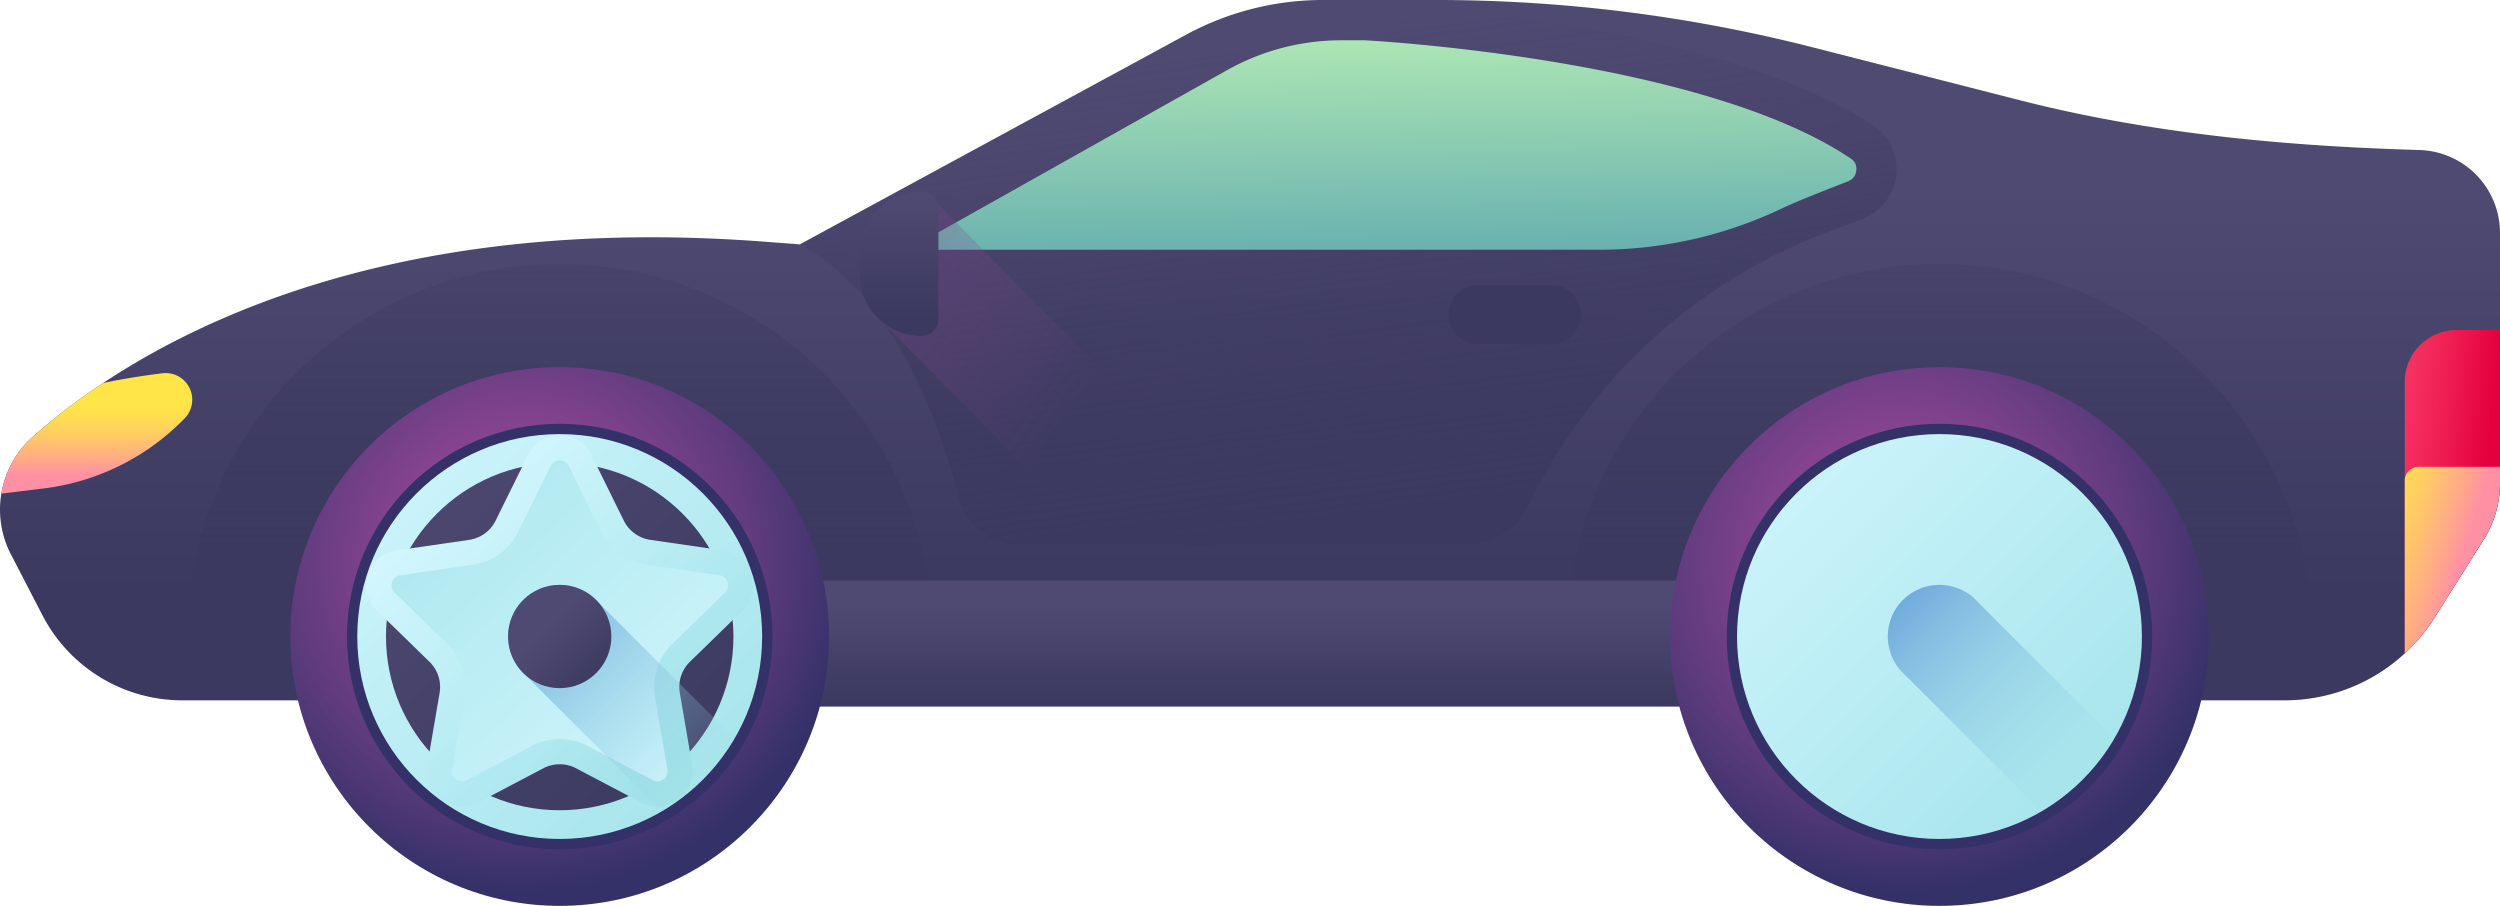 <svg id="sport-car" xmlns="http://www.w3.org/2000/svg" xmlns:xlink="http://www.w3.org/1999/xlink" width="348.135" height="126.146" viewBox="0 0 348.135 126.146">
  <defs>
    <linearGradient id="linear-gradient" x1="0.5" y1="0.266" x2="0.5" y2="0.848" gradientUnits="objectBoundingBox">
      <stop offset="0" stop-color="#4f4a72"/>
      <stop offset="1" stop-color="#3b395f"/>
    </linearGradient>
    <linearGradient id="linear-gradient-2" x1="-0.58" y1="0.117" x2="0.794" y2="0.604" gradientUnits="objectBoundingBox">
      <stop offset="0" stop-color="#ff4974"/>
      <stop offset="0.223" stop-color="#fb3f6c"/>
      <stop offset="0.608" stop-color="#f12357"/>
      <stop offset="1" stop-color="#e4003d"/>
    </linearGradient>
    <linearGradient id="linear-gradient-3" x1="-0.258" y1="0.034" x2="0.573" y2="0.545" gradientUnits="objectBoundingBox">
      <stop offset="0" stop-color="#ffe548"/>
      <stop offset="0.176" stop-color="#ffde50"/>
      <stop offset="0.445" stop-color="#ffca65"/>
      <stop offset="0.771" stop-color="#ffaa87"/>
      <stop offset="1" stop-color="#ff90a4"/>
    </linearGradient>
    <linearGradient id="linear-gradient-4" x1="0.5" y1="-0.276" x2="0.5" y2="0.913" gradientUnits="objectBoundingBox">
      <stop offset="0" stop-color="#3b395f" stop-opacity="0"/>
      <stop offset="1" stop-color="#3b395f"/>
    </linearGradient>
    <linearGradient id="linear-gradient-6" x1="0.5" y1="0.188" x2="0.5" y2="0.987" xlink:href="#linear-gradient"/>
    <radialGradient id="radial-gradient" cx="0.43" cy="0.356" r="0.621" gradientTransform="translate(0)" gradientUnits="objectBoundingBox">
      <stop offset="0" stop-color="#a34a9e"/>
      <stop offset="0.155" stop-color="#9b489a"/>
      <stop offset="0.402" stop-color="#84438f"/>
      <stop offset="0.707" stop-color="#5e3b7d"/>
      <stop offset="1" stop-color="#343168"/>
    </radialGradient>
    <linearGradient id="linear-gradient-7" x1="3.172" y1="-26.119" x2="4.233" y2="-25.058" gradientUnits="objectBoundingBox">
      <stop offset="0" stop-color="#a34a9e"/>
      <stop offset="1" stop-color="#343168"/>
    </linearGradient>
    <linearGradient id="linear-gradient-8" x1="-0.072" y1="-0.072" x2="0.988" y2="0.988" gradientUnits="objectBoundingBox">
      <stop offset="0" stop-color="#d4f7ff"/>
      <stop offset="1" stop-color="#a2e3e9"/>
    </linearGradient>
    <linearGradient id="linear-gradient-9" x1="-0.072" y1="-0.072" x2="0.988" y2="0.988" xlink:href="#linear-gradient"/>
    <linearGradient id="linear-gradient-10" x1="0.137" y1="0.195" x2="0.784" y2="0.869" xlink:href="#linear-gradient-8"/>
    <linearGradient id="linear-gradient-11" x1="0.966" y1="1.073" x2="-0.188" y2="-0.136" xlink:href="#linear-gradient-8"/>
    <linearGradient id="linear-gradient-12" x1="0.949" y1="0.949" x2="-0.133" y2="-0.133" gradientUnits="objectBoundingBox">
      <stop offset="0" stop-color="#a2e3e9" stop-opacity="0"/>
      <stop offset="1" stop-color="#518cd2"/>
    </linearGradient>
    <linearGradient id="linear-gradient-13" x1="0.396" y1="0.396" x2="0.924" y2="0.924" xlink:href="#linear-gradient"/>
    <radialGradient id="radial-gradient-2" cx="0.43" cy="0.356" r="0.621" xlink:href="#radial-gradient"/>
    <linearGradient id="linear-gradient-14" x1="-3.313" y1="-26.119" x2="-2.253" y2="-25.058" xlink:href="#linear-gradient-7"/>
    <linearGradient id="linear-gradient-21" x1="0.421" y1="0.072" x2="0.656" y2="0.948" xlink:href="#linear-gradient-4"/>
    <linearGradient id="linear-gradient-22" x1="0.421" y1="-0.352" x2="0.562" y2="1.684" gradientUnits="objectBoundingBox">
      <stop offset="0" stop-color="#c4f8b6"/>
      <stop offset="1" stop-color="#3b8eac"/>
    </linearGradient>
    <linearGradient id="linear-gradient-23" x1="-3.508" y1="-87.282" x2="-3.459" y2="-86.379" xlink:href="#linear-gradient"/>
    <linearGradient id="linear-gradient-24" x1="0.5" y1="0.266" x2="0.5" y2="0.848" xlink:href="#linear-gradient-3"/>
    <linearGradient id="linear-gradient-25" x1="0.346" y1="0.461" x2="-0.831" y2="-0.289" gradientUnits="objectBoundingBox">
      <stop offset="0" stop-color="#a34a9e" stop-opacity="0"/>
      <stop offset="1" stop-color="#343168"/>
    </linearGradient>
    <linearGradient id="linear-gradient-26" x1="0.5" y1="0.029" x2="0.5" y2="0.87" xlink:href="#linear-gradient"/>
  </defs>
  <path id="Path_455" data-name="Path 455" d="M336.915,179.186c-18.766-.539-37.477-2.293-55.668-6.937l-28.87-7.37a211.766,211.766,0,0,0-52.385-6.581H184.228a40.016,40.016,0,0,0-19.091,4.848l-53.747,29.18q-2.434-.182-4.927-.372c-57.352-4.36-88.715,15.534-101.858,27.122a13.562,13.562,0,0,0-3.09,16.409l4.4,8.495a21.912,21.912,0,0,0,19.46,11.841H318.158A24.655,24.655,0,0,0,339.025,244.3l6.853-10.891a14.7,14.7,0,0,0,2.257-7.827v-34.84a11.557,11.557,0,0,0-11.22-11.553Z" transform="translate(0 -158.298)" fill="url(#linear-gradient)"/>
  <path id="Path_456" data-name="Path 456" d="M490.849,223.838v21.323a14.687,14.687,0,0,1-2.258,7.832l-6.85,10.889a24.461,24.461,0,0,1-4.151,4.992V231.06a7.219,7.219,0,0,1,7.215-7.222Z" transform="translate(-142.716 -177.883)" fill="url(#linear-gradient-2)"/>
  <path id="Path_457" data-name="Path 457" d="M490.849,251.008v2.272a14.686,14.686,0,0,1-2.258,7.832L481.741,272a24.46,24.46,0,0,1-4.151,4.993V252.936a1.936,1.936,0,0,1,1.928-1.928Z" transform="translate(-142.716 -186.002)" fill="url(#linear-gradient-3)"/>
  <path id="Path_458" data-name="Path 458" d="M140.934,262.594H37.16a51.887,51.887,0,1,1,103.774,0Z" transform="translate(-11.104 -173.959)" fill="url(#linear-gradient-4)"/>
  <path id="Path_459" data-name="Path 459" d="M414.954,262.594H311.18a51.659,51.659,0,0,1,12.278-33.516,16.688,16.688,0,0,1,1.921-2.3,17.366,17.366,0,0,1,1.3-1.178,51.772,51.772,0,0,1,26.771-14,51.925,51.925,0,0,1,61.5,51Z" transform="translate(-92.988 -173.959)" fill="url(#linear-gradient-4)"/>
  <path id="Path_460" data-name="Path 460" d="M73.794,273.6h242.6v17.549H73.794Z" transform="translate(-22.051 -192.753)" fill="url(#linear-gradient-6)"/>
  <ellipse id="Ellipse_46" data-name="Ellipse 46" cx="37.509" cy="37.509" rx="37.509" ry="37.509" transform="translate(40.434 51.129)" fill="url(#radial-gradient)"/>
  <ellipse id="Ellipse_47" data-name="Ellipse 47" cx="29.625" cy="29.625" rx="29.625" ry="29.625" transform="translate(48.318 59.013)" fill="url(#linear-gradient-7)"/>
  <ellipse id="Ellipse_48" data-name="Ellipse 48" cx="28.19" cy="28.19" rx="28.19" ry="28.19" transform="translate(49.752 60.448)" fill="url(#linear-gradient-8)"/>
  <ellipse id="Ellipse_49" data-name="Ellipse 49" cx="24.192" cy="24.192" rx="24.192" ry="24.192" transform="translate(53.75 64.446)" fill="url(#linear-gradient-9)"/>
  <path id="Path_461" data-name="Path 461" d="M104.074,247.441l4.526,9.171a4.906,4.906,0,0,0,3.694,2.684l10.121,1.471a4.906,4.906,0,0,1,2.719,8.369l-7.324,7.139a4.9,4.9,0,0,0-1.411,4.342l1.729,10.08a4.906,4.906,0,0,1-7.118,5.172l-9.053-4.76a4.9,4.9,0,0,0-4.566,0l-9.053,4.76a4.906,4.906,0,0,1-7.118-5.172l1.729-10.08a4.906,4.906,0,0,0-1.411-4.342l-7.324-7.139a4.906,4.906,0,0,1,2.719-8.369L87.056,259.3a4.906,4.906,0,0,0,3.694-2.684l4.526-9.171A4.906,4.906,0,0,1,104.074,247.441Z" transform="translate(-21.733 -184.119)" fill="url(#linear-gradient-10)"/>
  <path id="Path_462" data-name="Path 462" d="M114.788,294.431a1.373,1.373,0,0,1-.652-.172l-9.053-4.76a8.41,8.41,0,0,0-7.829,0L88.2,294.259a1.376,1.376,0,0,1-.653.172,1.449,1.449,0,0,1-1.088-.526,1.322,1.322,0,0,1-.291-1.123L87.9,282.7a8.412,8.412,0,0,0-2.419-7.446l-7.324-7.139a1.4,1.4,0,0,1,.776-2.388l10.121-1.471a8.413,8.413,0,0,0,6.334-4.6l4.527-9.172a1.4,1.4,0,0,1,2.511,0l4.527,9.172a8.411,8.411,0,0,0,6.334,4.6l10.121,1.471a1.4,1.4,0,0,1,.776,2.388l-7.324,7.139a8.412,8.412,0,0,0-2.419,7.446l1.729,10.08a1.323,1.323,0,0,1-.29,1.122,1.454,1.454,0,0,1-1.09.527Z" transform="translate(-23.226 -185.612)" fill="url(#linear-gradient-11)"/>
  <path id="Path_463" data-name="Path 463" d="M132.438,295.852a28.255,28.255,0,0,1-10.132,10.139L103.36,287.052A7.186,7.186,0,1,1,113.5,276.913Z" transform="translate(-30.151 -193.008)" fill="url(#linear-gradient-12)"/>
  <ellipse id="Ellipse_50" data-name="Ellipse 50" cx="7.191" cy="7.191" rx="7.191" ry="7.191" transform="translate(70.751 81.446)" fill="url(#linear-gradient-13)"/>
  <ellipse id="Ellipse_51" data-name="Ellipse 51" cx="37.509" cy="37.509" rx="37.509" ry="37.509" transform="translate(232.57 51.129)" fill="url(#radial-gradient-2)"/>
  <ellipse id="Ellipse_52" data-name="Ellipse 52" cx="29.625" cy="29.625" rx="29.625" ry="29.625" transform="translate(240.454 59.013)" fill="url(#linear-gradient-14)"/>
  <ellipse id="Ellipse_53" data-name="Ellipse 53" cx="28.191" cy="28.191" rx="28.191" ry="28.191" transform="translate(241.888 60.447)" fill="url(#linear-gradient-8)"/>
  <ellipse id="Ellipse_54" data-name="Ellipse 54" cx="24.192" cy="24.192" rx="24.192" ry="24.192" transform="translate(245.887 64.446)" fill="url(#linear-gradient-9)"/>
  <path id="Path_464" data-name="Path 464" d="M378.1,247.441l4.526,9.171a4.906,4.906,0,0,0,3.694,2.684l10.122,1.471a4.906,4.906,0,0,1,2.719,8.369l-7.324,7.139a4.9,4.9,0,0,0-1.411,4.342l1.729,10.08a4.906,4.906,0,0,1-7.119,5.172l-9.053-4.76a4.9,4.9,0,0,0-4.566,0l-9.053,4.76a4.906,4.906,0,0,1-7.118-5.172l1.729-10.08a4.907,4.907,0,0,0-1.411-4.342l-7.324-7.139a4.906,4.906,0,0,1,2.719-8.369l10.121-1.471a4.906,4.906,0,0,0,3.694-2.684l4.526-9.171A4.906,4.906,0,0,1,378.1,247.441Z" transform="translate(-103.618 -184.119)" fill="url(#linear-gradient-10)"/>
  <path id="Path_465" data-name="Path 465" d="M388.809,294.431a1.374,1.374,0,0,1-.652-.172L379.1,289.5a8.409,8.409,0,0,0-7.829,0l-9.053,4.759a1.376,1.376,0,0,1-.653.172,1.449,1.449,0,0,1-1.088-.526,1.319,1.319,0,0,1-.29-1.123l1.729-10.08a8.413,8.413,0,0,0-2.419-7.446l-7.324-7.139a1.4,1.4,0,0,1,.775-2.388l10.121-1.471a8.412,8.412,0,0,0,6.334-4.6l4.527-9.172a1.4,1.4,0,0,1,2.511,0l4.527,9.172a8.411,8.411,0,0,0,6.333,4.6l10.121,1.471a1.4,1.4,0,0,1,.776,2.388l-7.324,7.139a8.411,8.411,0,0,0-2.419,7.446l1.729,10.08a1.32,1.32,0,0,1-.291,1.122A1.453,1.453,0,0,1,388.809,294.431Z" transform="translate(-105.111 -185.612)" fill="url(#linear-gradient-11)"/>
  <path id="Path_466" data-name="Path 466" d="M406.459,295.852a28.254,28.254,0,0,1-10.132,10.139l-18.946-18.939a7.186,7.186,0,1,1,10.139-10.139Z" transform="translate(-112.035 -193.008)" fill="url(#linear-gradient-12)"/>
  <ellipse id="Ellipse_55" data-name="Ellipse 55" cx="7.191" cy="7.191" rx="7.191" ry="7.191" transform="translate(262.887 81.446)" fill="url(#linear-gradient-13)"/>
  <path id="Path_467" data-name="Path 467" d="M212.61,163.146l-53.747,29.18c13.259,7.034,19.646,25.566,22.188,35.423a8.5,8.5,0,0,0,8.237,6.378h62.36a9.648,9.648,0,0,0,8.693-5.461,75.738,75.738,0,0,1,40.965-37.79c1.876-.724,3.721-1.428,5.486-2.093a7.384,7.384,0,0,0,1.494-13.065c-23.038-15.056-73.015-17.419-73.015-17.419H231.7A40.015,40.015,0,0,0,212.61,163.146Z" transform="translate(-47.472 -158.298)" fill="url(#linear-gradient-21)"/>
  <path id="Path_468" data-name="Path 468" d="M312.431,182.8c-20.248-13.691-65.1-16.36-67.737-16.5h-3.313a32.474,32.474,0,0,0-15.864,4.168l-42.261,23.741a.673.673,0,0,0,.309,1.258H277.62a59.162,59.162,0,0,0,25.028-5.682q2-.931,4.05-1.752c1.827-.73,3.624-1.44,5.344-2.11a1.737,1.737,0,0,0,1.113-1.5A1.642,1.642,0,0,0,312.431,182.8Z" transform="translate(-54.66 -160.689)" fill="url(#linear-gradient-22)"/>
  <path id="Path_469" data-name="Path 469" d="M291.764,214.944h10.281a4.09,4.09,0,1,1,0,8.18H291.764a4.09,4.09,0,0,1,0-8.18Z" transform="translate(-85.964 -175.225)" fill="url(#linear-gradient-23)"/>
  <path id="Path_470" data-name="Path 470" d="M25.81,238.677a3.709,3.709,0,0,0-3.123-6.261c-2.568.321-5.4.758-8.221,1.35a89.74,89.74,0,0,0-9.779,7.449,13.565,13.565,0,0,0-4.412,7.961l5.921-.728A32.867,32.867,0,0,0,25.81,238.677Z" transform="translate(-0.082 -180.437)" fill="url(#linear-gradient-24)"/>
  <path id="Path_471" data-name="Path 471" d="M181.55,198.025a2.329,2.329,0,0,0-2.218-1.637,8.686,8.686,0,0,0-8.686,8.686v2.709A8.664,8.664,0,0,0,174,214.632l52.667,53.443h24.156Z" transform="translate(-50.993 -169.68)" fill="url(#linear-gradient-25)"/>
  <path id="Path_472" data-name="Path 472" d="M179.332,216.471a8.686,8.686,0,0,1-8.686-8.686v-2.709a8.686,8.686,0,0,1,8.686-8.686,2.336,2.336,0,0,1,2.336,2.336v15.409A2.336,2.336,0,0,1,179.332,216.471Z" transform="translate(-50.993 -169.681)" fill="url(#linear-gradient-26)"/>
</svg>
